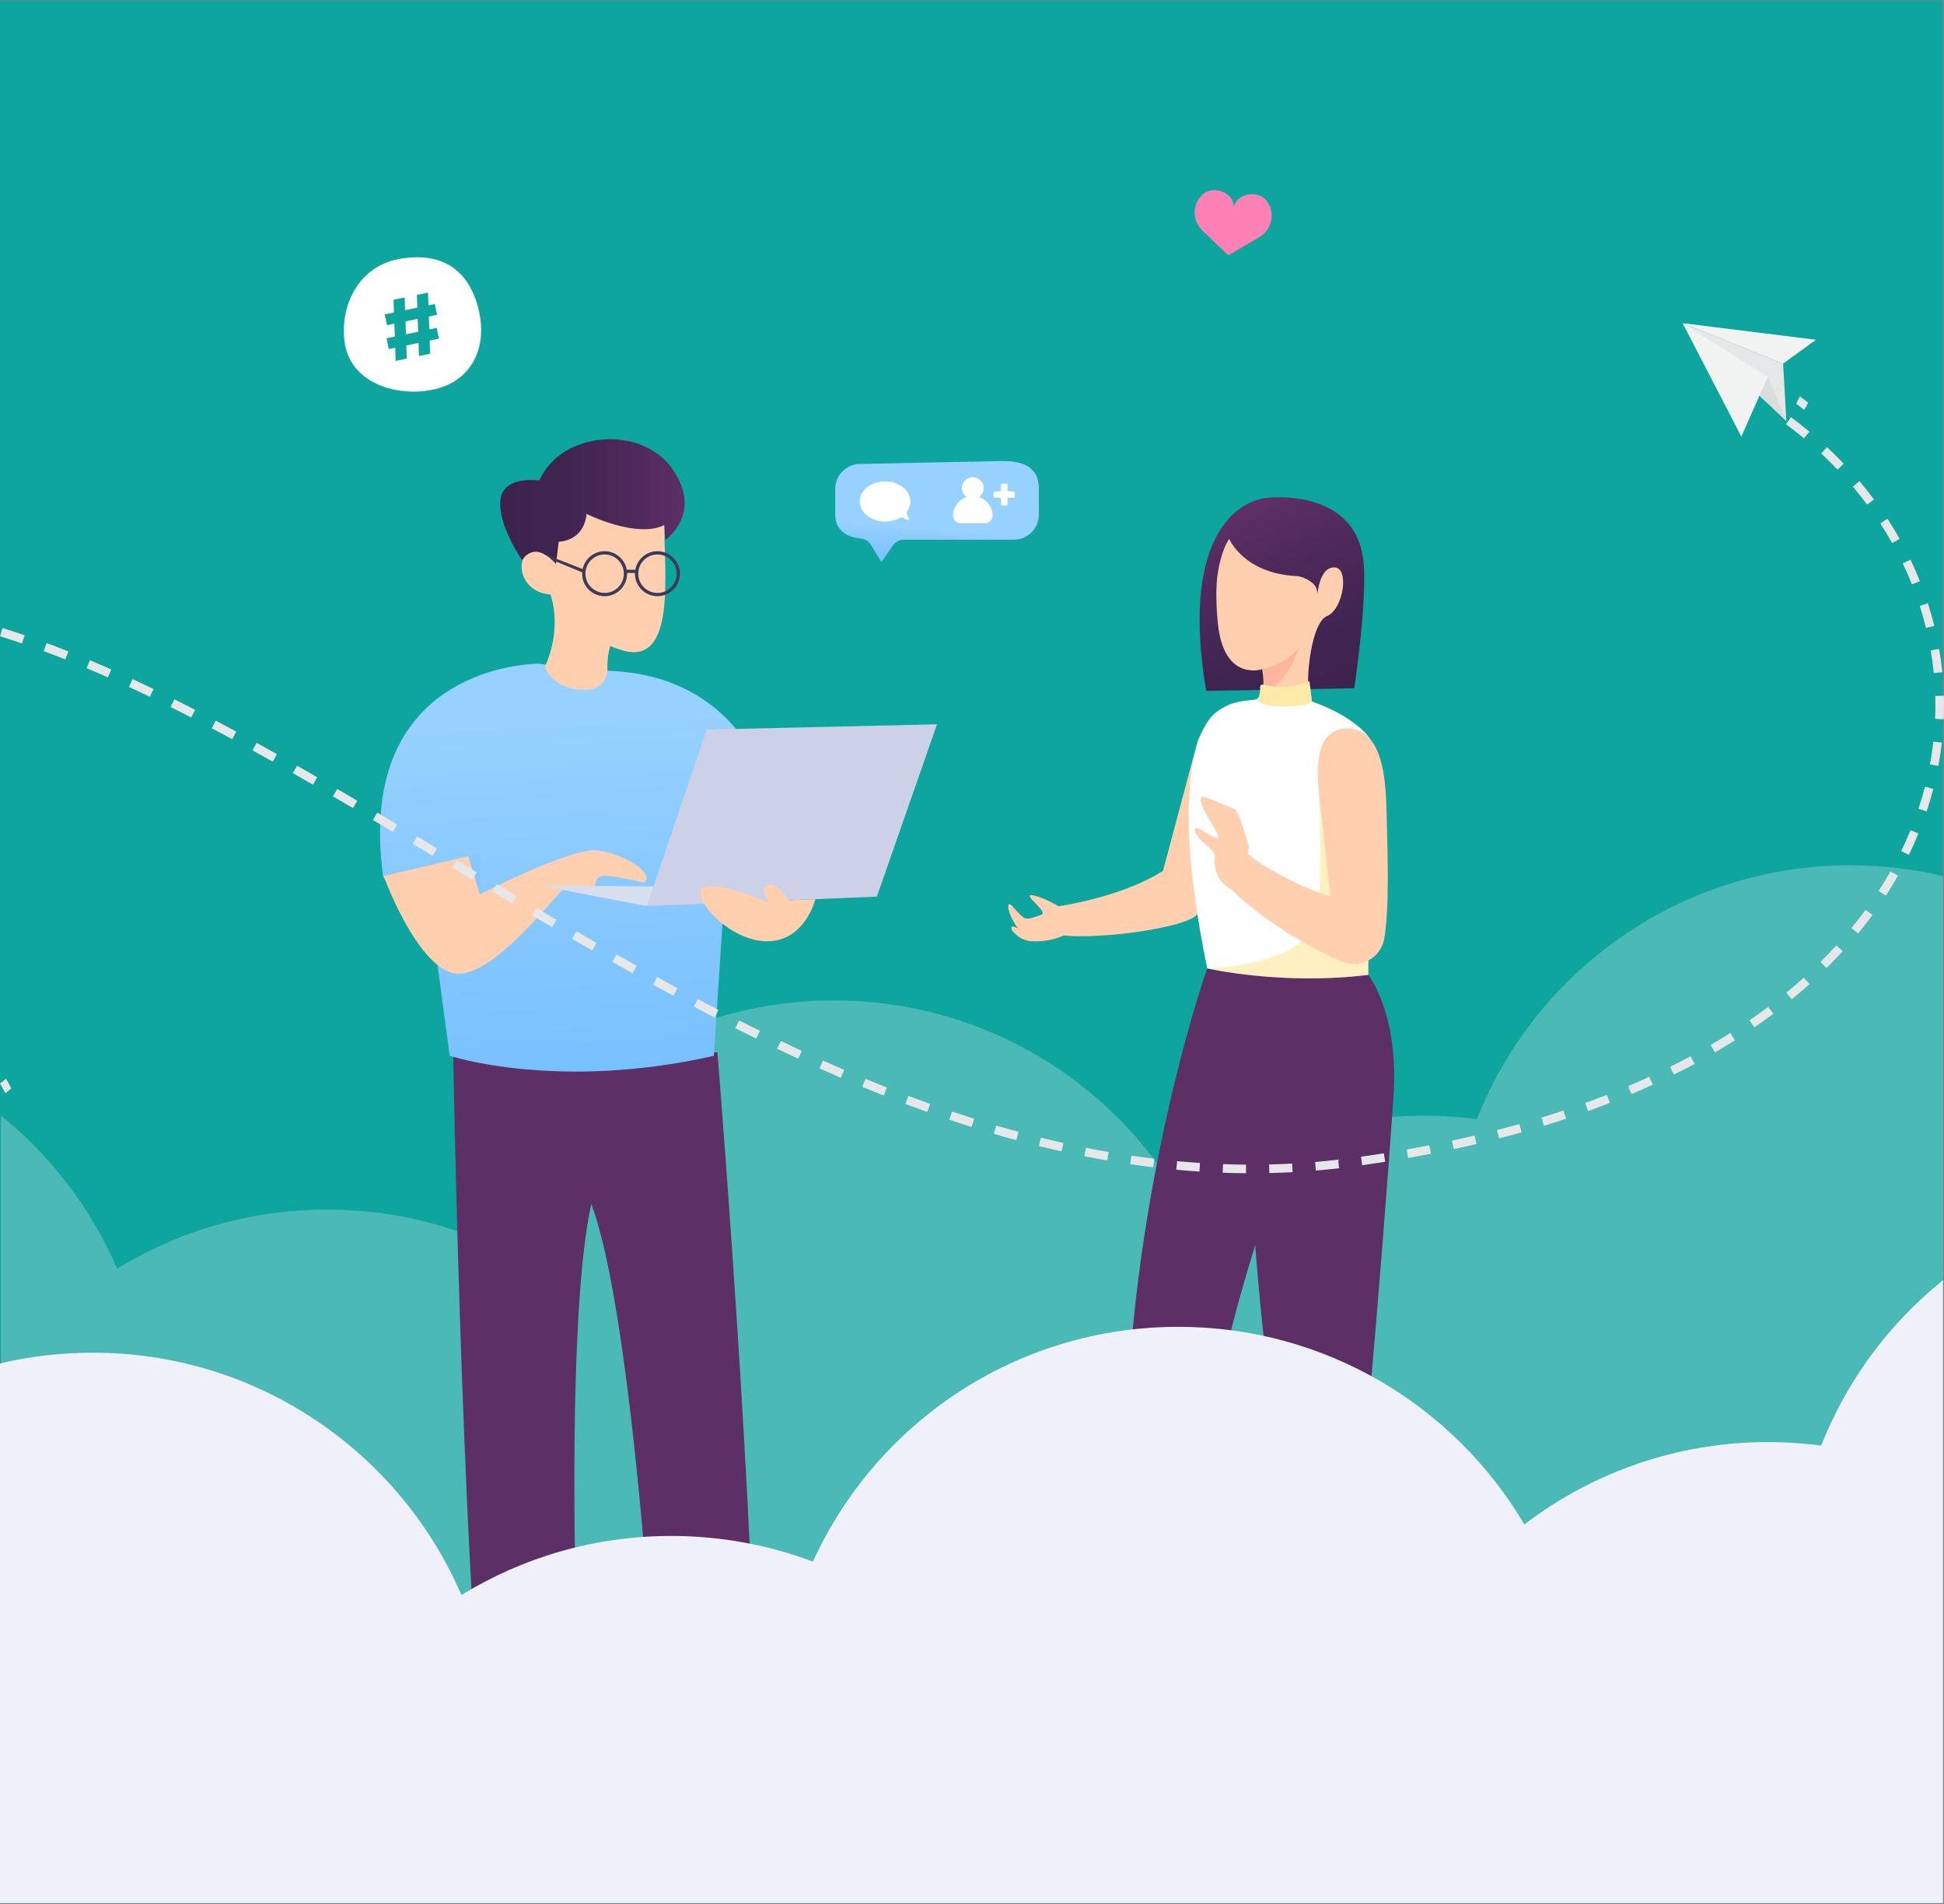<svg width="769" height="753" viewBox="0 0 769 753" fill="none" xmlns="http://www.w3.org/2000/svg">
<rect x="0" y="0" width="769" height="753" fill="#808080" stroke="none"/>
<path d="M768.618 0.204H0.004V752.664H768.618V0.204Z" fill="#0EA59E"/>
<path opacity="0.27" d="M731.986 342.208C664.806 342.208 607.379 383.832 584.24 442.624C577.375 441.72 570.378 441.248 563.265 441.248C526.977 441.248 493.543 453.4 466.814 473.836C439.254 427.068 388.275 395.664 329.928 395.664C265.663 395.664 210.323 433.756 185.385 488.528C167.965 481.972 149.085 478.372 129.357 478.372C98.918 478.372 70.49 486.924 46.336 501.736C36.117 478 20.235 457.256 0.388 441.196V689.876H768.614V346.46C756.855 343.688 744.588 342.216 731.978 342.216L731.986 342.208Z" fill="#F0F0FA"/>
<path d="M296.766 721.721L313.731 736.745C314.239 737.197 314.103 738.025 313.471 738.281C309.265 739.985 294.923 744.629 268.338 742.113C268.338 742.113 264.24 741.873 266.643 724.285L296.766 721.721Z" fill="#FEC40C"/>
<path d="M197.64 722.592L182.267 739.056C181.803 739.552 182.019 740.356 182.667 740.552C186.989 741.84 201.619 745.088 227.692 740.092C227.692 740.092 231.726 739.468 227.692 722.292L197.64 722.592Z" fill="#FEC40C"/>
<path d="M237.775 417.58H179.28C179.28 417.58 183.314 653.008 194.745 722.964C194.745 722.964 207.52 726.328 231.054 722.964C224.329 588.432 226.348 484.844 237.779 464.668V417.584L237.775 417.58Z" fill="#5C2F67"/>
<path d="M225.584 421.856L283.8 416.124C283.8 416.124 302.836 650.816 298.31 721.556C298.31 721.556 285.927 726.156 262.177 725.112C255.696 590.572 243.545 487.676 230.194 468.716L225.584 421.856Z" fill="#5C2F67"/>
<path d="M212.95 262.488C212.95 262.488 139.989 262.096 151.58 346.752L172.447 376.904L177.885 417.556C177.885 417.556 220.666 431.588 282.388 417.556L286.599 353.004L311.848 345.288C311.848 345.288 310.444 267.404 240.31 265.3L212.958 262.492L212.95 262.488Z" fill="url(#paint0_linear_265_3584)"/>
<path d="M151.748 346.492L185.198 338.632L189.836 353.708C189.836 353.708 225.772 335.152 236.204 336.312C246.635 337.472 259.39 345.588 254.752 349.068C254.752 349.068 250.114 347.908 243.161 346.748C236.204 345.588 236.204 346.748 235.048 351.388C233.889 356.028 226.936 350.228 224.617 350.228C222.298 350.228 199.116 382.7 182.886 385.016C166.657 387.336 151.756 346.488 151.756 346.488L151.748 346.492Z" fill="#FFCFB0"/>
<path d="M370.663 286.448L279.582 288.536L255.904 358.348L346.873 354.608L370.663 286.448Z" fill="#CCD1E7"/>
<path d="M322.543 355.608C322.543 355.608 318.501 372.264 303.431 372.264C288.362 372.264 273.292 354.868 277.93 351.388C282.568 347.908 302.668 356.424 302.668 356.424L322.547 355.608H322.543Z" fill="#FFCFB0"/>
<path d="M311.84 356.049C311.84 356.049 306.91 347.913 303.431 350.233C299.953 352.553 305.75 356.033 303.431 358.349C301.112 360.669 309.817 363.029 311.84 356.049Z" fill="#FFCFB0"/>
<path d="M255.904 358.348C255.904 358.348 213.014 350.232 214.173 350.232C215.333 350.232 258.546 350.556 258.546 350.556L255.904 358.348Z" fill="#D7DEEE"/>
<path d="M262.825 207.636C254.228 204.036 240.782 193.232 240.782 193.232C240.782 193.232 242.961 198.512 235.576 201.048H231.67C231.67 201.048 212.238 214.312 211.474 214.932C206.872 218.672 205.953 222.528 206.484 225.788C207.248 230.472 211.118 234.04 215.8 234.82L217.736 235.144C217.736 235.144 222.722 247.776 215.537 263.748C215.537 263.748 218.319 273.092 232.222 272.836C236.756 272.752 240.474 269.028 240.29 264.496C240.138 260.684 240.714 257.64 241.366 255.484C242.921 256.148 244.608 256.756 246.467 257.284C267.814 263.352 262.565 225.332 262.821 207.64L262.825 207.636Z" fill="#FFCFB0"/>
<path d="M263.216 213.532C263.216 213.532 278.218 203.236 266.119 185.636C254.02 168.032 222.13 170.232 213.334 190.036C213.334 190.036 199.036 187.836 197.936 197.736C196.837 207.636 206.572 221.548 206.572 221.548C206.572 221.548 211.134 213.136 219.931 223.04L221.03 214.24C221.03 214.24 230.926 214.24 232.026 203.24C232.026 203.24 251.821 213.14 262.817 207.64L263.212 213.536L263.216 213.532Z" fill="url(#paint1_linear_265_3584)"/>
<path d="M214.117 218.624L215.157 219.128C216.276 219.672 217.304 220.388 218.196 221.26L218.344 221.404L230.298 226.364C230.278 226.704 230.274 227.048 230.294 227.396C230.562 232.128 234.497 235.792 239.175 235.792C239.347 235.792 239.515 235.788 239.686 235.776C244.512 235.5 248.223 231.404 248.063 226.596H251.19C251.19 226.692 251.174 226.788 251.174 226.888C251.174 231.796 255.164 235.792 260.07 235.792C264.976 235.792 268.97 231.8 268.97 226.888C268.97 221.976 264.98 217.988 260.07 217.988C255.708 217.988 252.077 221.148 251.322 225.296H247.923C247.571 223.348 246.6 221.584 245.1 220.248C243.325 218.664 241.034 217.864 238.671 218.004C234.581 218.236 231.294 221.22 230.478 225.048L214.113 218.624H214.117ZM252.477 226.892C252.477 222.7 255.884 219.292 260.074 219.292C264.264 219.292 267.671 222.7 267.671 226.892C267.671 231.084 264.264 234.492 260.074 234.492C255.884 234.492 252.477 231.084 252.477 226.892ZM233.509 221.832C234.86 220.316 236.72 219.42 238.747 219.304C238.895 219.296 239.043 219.292 239.191 219.292C241.058 219.292 242.833 219.968 244.237 221.22C245.752 222.572 246.648 224.432 246.763 226.46C246.879 228.488 246.2 230.436 244.848 231.952C243.497 233.468 241.638 234.364 239.614 234.48C235.44 234.688 231.834 231.508 231.598 227.324C231.482 225.296 232.162 223.348 233.513 221.832H233.509Z" fill="#3C3C59"/>
<g style="mix-blend-mode:multiply" opacity="0.5">
<path d="M226.068 242.66C231.646 250.336 241.366 255.484 241.366 255.484C240.898 257.028 240.474 259.032 240.326 261.444C229.887 257.152 226.068 242.664 226.068 242.664V242.66Z" fill="#FFCFB0"/>
</g>
<g style="mix-blend-mode:multiply" opacity="0.25">
<path d="M185.193 338.636L190.083 337.548L189.832 353.712L185.193 338.636Z" fill="#75BFFF"/>
</g>
<path d="M560.666 675.168C560.666 675.168 562.302 677.244 568.567 693.416C570.938 699.532 524.966 700.916 524.434 696.688C523.902 692.46 534.21 688.2 541.539 684.108L541.691 680.024L560.666 675.172V675.168Z" fill="url(#paint2_linear_265_3584)"/>
<path d="M477.678 680.477C477.678 680.477 478.973 680.493 480.377 695.053C481.004 701.585 435.46 703.069 435.352 698.809C435.244 694.549 451.637 685.361 459.337 682.021L459.897 677.973L477.678 680.481V680.477Z" fill="url(#paint3_linear_265_3584)"/>
<path d="M477.558 383C477.558 383 457.19 440.032 448.71 519.332C440.497 596.16 458.59 678.704 458.59 678.704C463.248 684.228 478.973 680.492 478.973 680.492C489.597 621.388 474.115 585.348 485.526 532.524C490.988 507.248 505.562 464.552 505.562 464.552C505.562 464.552 492.295 382.656 477.558 383Z" fill="#5C2F67"/>
<path d="M541.259 385.552C541.259 385.552 553.49 400.68 551.227 433.792C548.736 470.26 544.477 522.788 542.526 544.404C540.575 566.02 562.298 677.248 562.298 677.248C562.298 677.248 554.073 683.076 541.475 682.572C541.475 682.572 508.681 623.792 500.456 534.42C499.512 524.164 495.71 495.14 492.639 428.508C491.904 412.528 477.558 383 477.558 383L541.259 385.552Z" fill="#5C2F67"/>
<path d="M402.713 367.156C399.991 363.604 398.719 359.716 398.839 358.568C399.155 355.544 401.286 360.156 404.749 362.764C406.224 363.876 408.311 363.128 411.954 361.748C414.884 360.636 403.957 353.396 408.371 354.04C411.558 354.504 416.364 357.044 418.791 358.42C433.432 356.004 449.054 351.384 460.053 344.42L473.811 292.872C473.811 292.872 476.942 283.644 487.681 278.98C494.295 276.112 501.927 279.816 503.491 286.856C505.134 294.256 501.472 303.832 494.99 315.896C487.206 330.384 482.012 351.116 473.703 361.52C469.301 367.036 435.144 371.52 420.706 369.964C417.883 371.26 413.945 372.516 407.411 372.236C404.225 371.504 403.033 370.872 400.466 368.164C400.466 368.164 398.579 365.068 402.713 367.156Z" fill="#FFCFB0"/>
<path d="M535.725 272.196L477.142 273.228C467.494 216.508 486.59 198.924 500.708 196.924C500.708 196.924 537.804 192.004 539.535 224.16C540.435 240.824 535.725 272.196 535.725 272.196Z" fill="url(#paint4_linear_265_3584)"/>
<path d="M486.234 213.104C486.234 213.104 491.968 226.84 512.959 227.828C515.494 227.948 519.912 230.22 520.707 232.632C520.927 233.292 521.087 234.04 521.163 234.876C521.163 234.876 521.959 224.16 527.932 224.4C533.906 224.64 531.419 241.028 524.842 243.696C518.264 246.364 515.398 273.728 519.012 279.552C519.012 279.552 512.767 293.776 502.879 289.164C492.991 284.556 495.39 279.52 495.39 279.52C495.39 279.52 501.66 278.488 499.281 264.652C499.281 264.652 484.427 269.736 481.848 247.284C481.848 247.284 480.197 233.66 482.004 225.124C482.004 225.124 483.063 217.892 486.242 213.108L486.234 213.104Z" fill="#FFCFB0"/>
<g style="mix-blend-mode:darken" opacity="0.34">
<path d="M513.914 255.893C513.914 255.893 509.512 270.461 499.72 273.897C500.148 271.737 500.208 268.765 499.504 264.657C499.504 264.657 499.392 264.693 499.197 264.745C499.249 264.685 499.281 264.645 499.281 264.645C499.281 264.645 508.497 263.181 513.914 255.889V255.893Z" fill="#FA8579"/>
</g>
<path d="M541.847 292.121C541.847 292.121 537.037 283.873 518.976 277.417L518.053 269.937C518.053 269.609 517.717 269.325 517.425 269.473C512.287 272.053 505.622 272.289 499.572 270.789C499.025 270.653 498.501 271.077 498.521 271.645C498.565 272.901 498.489 274.853 497.733 276.009C496.554 277.821 489.285 275.477 481.152 281.625C477.122 284.673 460.937 301.905 477.554 382.997C477.554 382.997 506.961 389.785 541.255 385.549L541.843 292.117L541.847 292.121Z" fill="white"/>
<g style="mix-blend-mode:multiply" opacity="0.25">
<path d="M541.259 385.552L541.515 345.2C530.979 327.848 521.631 312.62 521.631 312.62C521.631 312.62 523.03 338.144 521.631 360.076C520.232 382.004 477.562 383 477.562 383C477.562 383 506.969 389.788 541.263 385.552H541.259Z" fill="#FEC40C"/>
</g>
<g style="mix-blend-mode:multiply" opacity="0.35">
<path d="M508.161 279.448C518.252 279.292 518.976 277.416 518.976 277.416C518.976 277.416 518.952 277.46 518.976 277.416L518.097 269.936C518.097 269.58 517.721 269.344 517.401 269.504C512.271 272.052 505.638 272.28 499.612 270.788C499.065 270.652 498.661 271.084 498.561 271.64C498.277 273.228 498.325 274.456 497.773 276.012C497.761 276.048 497.729 276.076 497.701 276.104C497.361 276.476 497.349 277.044 497.741 277.364C498.865 278.272 501.655 279.552 508.157 279.452L508.161 279.448Z" fill="#FEC40C"/>
</g>
<path d="M548.504 321.312C548.208 307.62 546.68 297.48 541.611 291.848C536.785 286.492 527.924 286.748 523.974 292.78C519.932 298.956 521.631 312.62 521.631 312.62L526.301 354.592C516.001 351.656 496.877 341.588 493.915 337.672L493.631 338.236C493.911 336.236 494.027 334.836 494.027 334.836C494.027 334.836 490.176 320.38 488.181 319.832C486.186 319.284 477.014 314.944 475.834 315.128C474.659 315.316 473.515 316.568 480.472 327.704C485.414 335.616 476.806 328.844 474.507 327.816C472.212 326.788 471.92 328.18 474.139 331.192C476.354 334.204 481.144 336.264 480.584 339.516C480.025 342.768 481.44 348.824 486.91 351.596C500.424 365.104 522.699 377.34 531.671 380.528C538.768 383.048 546.408 378.536 547.6 371.096C549.711 357.948 548.859 337.76 548.504 321.312Z" fill="#FFCFB0"/>
<path d="M720.431 571.696C713.566 570.792 706.569 570.32 699.456 570.32C663.167 570.32 629.733 582.472 603.005 602.908C575.444 556.14 524.466 524.736 466.118 524.736C401.854 524.736 346.513 562.828 321.576 617.6C304.155 611.044 285.275 607.444 265.547 607.444C235.108 607.444 206.68 615.996 182.527 630.808C158.261 574.448 102.097 534.972 36.672 534.972C24.05 534.972 11.771 536.444 0 539.224V752.664H768.614V506.292C747.331 523.412 730.574 545.904 720.423 571.696H720.431Z" fill="#F0F0FA"/>
<path d="M189.604 123.68C192.658 138.42 185.977 151.056 171.243 154.112C156.51 157.168 138.133 151.292 136.246 134.748C134.543 119.792 142.616 105.36 157.393 102.524C176.877 98.784 186.549 108.94 189.604 123.68Z" fill="white"/>
<path d="M169.632 125.177L169.82 130.285L172.755 129.677L173.638 133.945L169.972 134.705L170.14 139.889L165.738 140.801L165.57 135.617L160.736 136.621L160.904 141.805L156.506 142.717L156.334 137.533L153.799 138.057L152.915 133.789L156.182 133.113L155.994 128.005L153.063 128.613L152.18 124.345L155.846 123.585L155.67 118.545L160.072 117.633L160.248 122.673L165.082 121.669L164.906 116.629L169.308 115.717L169.484 120.757L172.019 120.233L172.903 124.501L169.636 125.177H169.632ZM160.4 127.093L160.588 132.201L165.422 131.197L165.234 126.089L160.4 127.093Z" fill="#0EA59E"/>
<path d="M501.1 79.512C497.433 74.676 488.693 76.724 488.069 82.164C488.685 76.776 480.536 72.928 476.018 76.688C474.459 77.984 473.407 79.7 472.896 81.556C471.928 85.044 473.096 88.78 475.71 91.28L485.878 100.996L498.073 93.812C501.364 91.876 503.375 88.236 503.011 84.432C502.843 82.688 502.215 80.98 501.104 79.512H501.1Z" fill="#FB80B4"/>
<path d="M396.952 182.328L340.28 183.484C334.822 183.484 330.396 187.912 330.396 193.372V203.56C330.396 208.46 333.503 212.368 340.488 212.976C342.167 213.12 343.666 214.084 344.542 215.528L348.66 222.316L353.174 215.768C354.174 214.32 355.821 213.452 357.584 213.452H401.054C406.512 213.452 410.938 209.024 410.938 203.564V193.376C410.938 187.916 408.635 182.332 396.952 182.332V182.328Z" fill="url(#paint5_linear_265_3584)"/>
<path d="M358.824 203.256C358.672 202.832 358.74 202.368 358.988 201.992C359.712 200.892 360.119 199.644 360.119 198.316C360.119 193.92 355.633 190.356 350.1 190.356C344.566 190.356 340.08 193.92 340.08 198.316C340.08 202.712 344.566 206.276 350.1 206.276C352.239 206.276 354.222 205.744 355.849 204.832C356.221 204.624 356.669 204.596 357.065 204.756L359.748 205.852L358.82 203.256H358.824Z" fill="white"/>
<path d="M387.308 196.584C388.447 195.78 389.183 194.44 389.139 192.932C389.079 190.696 387.26 188.836 385.029 188.732C382.546 188.616 380.495 190.592 380.495 193.052C380.495 194.512 381.222 195.8 382.33 196.584C379.227 197.624 376.992 200.552 376.992 204.008C376.992 205.612 378.292 206.912 379.895 206.912H389.743C391.346 206.912 392.646 205.612 392.646 204.008C392.646 200.556 390.411 197.624 387.308 196.584Z" fill="white"/>
<path d="M398.527 193.776V191.82C398.527 191.516 398.279 191.272 397.979 191.272H396.512C396.208 191.272 395.964 191.52 395.964 191.82V193.776C395.964 194.08 395.716 194.324 395.416 194.324H393.589C393.285 194.324 393.041 194.572 393.041 194.872V196.284C393.041 196.588 393.289 196.832 393.589 196.832H395.416C395.72 196.832 395.964 197.08 395.964 197.38V199.364C395.964 199.668 396.212 199.912 396.512 199.912H397.979C398.283 199.912 398.527 199.664 398.527 199.364V197.38C398.527 197.076 398.775 196.832 399.075 196.832H400.902C401.206 196.832 401.45 196.584 401.45 196.284V194.872C401.45 194.568 401.202 194.324 400.902 194.324H399.075C398.771 194.324 398.527 194.076 398.527 193.776Z" fill="white"/>
<path d="M2.162 432.371C2.128 432.315 1.336 430.963 0 428.487L2.4 426.647C3.699 429.059 4.492 430.403 4.498 430.415L2.162 432.367V432.371Z" fill="#E6E7E8"/>
<path d="M492.888 464C489.839 463.98 486.739 463.912 483.671 463.8L483.795 460.4C486.827 460.508 489.895 460.576 492.911 460.596L492.888 463.996V464ZM502.112 463.924L502.032 460.524C505.06 460.456 508.128 460.336 511.149 460.176L511.328 463.572C508.276 463.736 505.172 463.856 502.112 463.924ZM474.479 463.336C471.451 463.14 468.366 462.896 465.318 462.612L465.634 459.224C468.654 459.504 471.702 459.744 474.702 459.94L474.483 463.336H474.479ZM520.533 462.936L520.249 459.548C523.273 459.292 526.325 458.988 529.326 458.64L529.717 462.02C526.685 462.372 523.597 462.68 520.537 462.936H520.533ZM456.186 461.636C453.182 461.276 450.117 460.864 447.077 460.416L447.573 457.051C450.585 457.495 453.617 457.904 456.593 458.26L456.186 461.636ZM538.85 460.836L538.378 457.467C541.406 457.043 544.447 456.591 547.423 456.119L547.95 459.48C544.958 459.952 541.894 460.408 538.85 460.836ZM437.993 458.956C435 458.436 431.956 457.867 428.94 457.267L429.603 453.931C432.591 454.527 435.608 455.091 438.572 455.603L437.993 458.956ZM557.027 457.967L556.44 454.615C559.448 454.087 562.472 453.527 565.428 452.951L566.075 456.291C563.099 456.871 560.055 457.435 557.027 457.967ZM419.927 455.355C416.967 454.691 413.947 453.979 410.955 453.235L411.774 449.935C414.742 450.671 417.738 451.379 420.674 452.039L419.931 455.359L419.927 455.355ZM575.096 454.447L574.385 451.119C577.369 450.479 580.369 449.803 583.302 449.115L584.081 452.427C581.128 453.123 578.108 453.803 575.1 454.447H575.096ZM402.022 450.911C399.086 450.115 396.097 449.267 393.141 448.395L394.1 445.13C397.036 445.995 400 446.835 402.913 447.627L402.022 450.911ZM593.018 450.223L592.171 446.927C595.131 446.163 598.099 445.363 600.991 444.55L601.91 447.827C598.994 448.647 596.002 449.455 593.018 450.223ZM384.308 445.695C381.404 444.774 378.452 443.81 375.527 442.822L376.614 439.598C379.518 440.578 382.451 441.538 385.331 442.45L384.308 445.695ZM610.747 445.23L609.752 441.978C612.677 441.082 615.601 440.15 618.45 439.202L619.52 442.43C616.648 443.386 613.695 444.33 610.743 445.234L610.747 445.23ZM366.802 439.782C363.954 438.762 361.049 437.694 358.165 436.606L359.364 433.422C362.232 434.506 365.116 435.566 367.945 436.582L366.802 439.786V439.782ZM628.229 439.406L627.075 436.206C629.943 435.17 632.815 434.09 635.616 432.994L636.854 436.162C634.026 437.27 631.122 438.362 628.225 439.406H628.229ZM349.584 433.282C346.779 432.169 343.911 431.005 341.055 429.825L342.353 426.681C345.189 427.857 348.046 429.013 350.83 430.117L349.58 433.282H349.584ZM645.396 432.681L644.069 429.549C646.882 428.357 649.69 427.117 652.415 425.865L653.833 428.957C651.076 430.221 648.24 431.477 645.396 432.681ZM332.581 426.237C329.809 425.041 326.976 423.793 324.16 422.533L325.546 419.428C328.347 420.685 331.167 421.925 333.924 423.113L332.577 426.237H332.581ZM662.155 424.981L660.644 421.933C663.381 420.572 666.106 419.16 668.742 417.74L670.352 420.737C667.688 422.173 664.927 423.601 662.159 424.981H662.155ZM315.759 418.704C313.01 417.428 310.198 416.108 307.409 414.772L308.875 411.704C311.656 413.032 314.452 414.352 317.189 415.62L315.763 418.708L315.759 418.704ZM678.402 416.22L676.688 413.28C679.325 411.74 681.946 410.144 684.47 408.544L686.288 411.42C683.727 413.044 681.075 414.66 678.398 416.22H678.402ZM299.107 410.74C296.387 409.4 293.61 408.015 290.854 406.619L292.384 403.583C295.128 404.971 297.893 406.351 300.606 407.683L299.107 410.736V410.74ZM693.994 406.323L692.069 403.523C694.578 401.795 697.063 400.003 699.46 398.207L701.497 400.927C699.064 402.751 696.543 404.567 693.994 406.323ZM282.648 402.423C279.98 401.039 277.235 399.603 274.486 398.147L276.076 395.138C278.817 396.591 281.554 398.023 284.21 399.399L282.648 402.419V402.423ZM708.772 395.218L706.618 392.586C708.971 390.658 711.293 388.662 713.522 386.662L715.791 389.194C713.526 391.23 711.165 393.258 708.772 395.218ZM266.365 393.802C263.712 392.37 260.991 390.886 258.283 389.398L259.921 386.418C262.621 387.906 265.334 389.382 267.979 390.81L266.365 393.802ZM250.241 384.934C247.616 383.47 244.924 381.949 242.231 380.421L243.905 377.461C246.59 378.985 249.278 380.501 251.895 381.961L250.237 384.934H250.241ZM722.526 382.845L720.137 380.425C722.299 378.285 724.42 376.081 726.442 373.877L728.946 376.177C726.889 378.425 724.728 380.669 722.526 382.849V382.845ZM234.253 375.869C231.6 374.345 228.948 372.813 226.303 371.277L228.009 368.332C230.65 369.864 233.294 371.397 235.943 372.917L234.253 375.869ZM735.019 369.18L732.398 367.016C734.328 364.672 736.201 362.26 737.971 359.848L740.708 361.864C738.902 364.324 736.988 366.788 735.019 369.18ZM218.381 366.652C215.744 365.104 213.112 363.552 210.483 362L212.213 359.072C214.838 360.624 217.466 362.172 220.099 363.72L218.381 366.656V366.652ZM202.605 357.323C199.98 355.759 197.36 354.195 194.747 352.631L196.489 349.711C199.101 351.275 201.718 352.835 204.343 354.399L202.605 357.323ZM745.977 354.235L743.129 352.383C744.778 349.839 746.364 347.227 747.835 344.626L750.791 346.303C749.285 348.963 747.663 351.631 745.977 354.235ZM186.869 347.915C184.24 346.339 181.615 344.758 178.999 343.186L180.748 340.27C183.365 341.842 185.99 343.422 188.619 344.998L186.873 347.915H186.869ZM171.129 338.454C168.5 336.874 165.879 335.298 163.262 333.726L165.008 330.809C167.625 332.381 170.25 333.958 172.878 335.538L171.129 338.454ZM755.109 338.09L752.053 336.602C753.376 333.882 754.622 331.097 755.757 328.325L758.901 329.613C757.738 332.453 756.464 335.306 755.109 338.09ZM155.388 329.001C152.756 327.425 150.131 325.857 147.51 324.297L149.248 321.373C151.873 322.937 154.502 324.505 157.134 326.081L155.392 329.001H155.388ZM762.133 320.9L758.909 319.824C759.863 316.956 760.726 314.036 761.477 311.136L764.765 311.988C763.994 314.964 763.107 317.96 762.129 320.9H762.133ZM139.62 319.612C136.98 318.048 134.347 316.496 131.714 314.956L133.432 312.02C136.065 313.564 138.701 315.12 141.346 316.684L139.616 319.612H139.62ZM123.792 310.332C121.08 308.76 118.407 307.215 115.846 305.751L117.532 302.799C120.097 304.267 122.777 305.811 125.494 307.391L123.792 310.336V310.332ZM766.783 302.911L763.443 302.287C763.994 299.327 764.446 296.311 764.785 293.326L768.161 293.71C767.813 296.775 767.35 299.867 766.783 302.907V302.911ZM107.876 301.219C105.164 299.691 102.471 298.183 99.874 296.747L101.52 293.77C104.125 295.214 106.826 296.723 109.546 298.259L107.88 301.223L107.876 301.219ZM91.84 292.338C89.112 290.854 86.391 289.398 83.766 288.006L85.357 284.998C87.993 286.394 90.722 287.858 93.462 289.346L91.844 292.338H91.84ZM768.888 284.446L765.492 284.302C765.568 282.521 765.604 280.717 765.604 278.945C765.604 277.709 765.584 276.465 765.548 275.237L768.944 275.137C768.98 276.393 769 277.677 769 278.945C769 280.769 768.96 282.621 768.884 284.45L768.888 284.446ZM75.649 283.758C72.9 282.341 70.156 280.945 67.483 279.609L69.001 276.565C71.682 277.905 74.442 279.309 77.203 280.733L75.645 283.758H75.649ZM59.269 275.569C56.485 274.225 53.7 272.905 51 271.653L52.43 268.564C55.151 269.824 57.947 271.153 60.748 272.505L59.273 275.569H59.269ZM42.666 267.872C39.846 266.62 37.021 265.4 34.273 264.244L35.587 261.108C38.356 262.272 41.2 263.5 44.041 264.76L42.666 267.872ZM764.965 266.196C764.665 263.208 764.25 260.188 763.735 257.219L767.082 256.639C767.61 259.688 768.037 262.788 768.345 265.856L764.965 266.2V266.196ZM25.811 260.788C22.943 259.652 20.075 258.551 17.278 257.519L18.457 254.327C21.273 255.367 24.17 256.479 27.062 257.623L25.811 260.788ZM8.677 254.463C5.765 253.471 2.844 252.519 0 251.639L1.003 248.391C3.879 249.283 6.827 250.243 9.772 251.247L8.677 254.467V254.463ZM761.877 248.351C761.158 245.438 760.323 242.502 759.4 239.634L762.632 238.59C763.579 241.534 764.434 244.546 765.173 247.535L761.873 248.351H761.877ZM756.324 231.109C755.213 228.325 753.987 225.533 752.68 222.809L755.745 221.337C757.083 224.129 758.337 226.989 759.48 229.845L756.324 231.109ZM748.494 214.768C747.024 212.156 745.438 209.548 743.788 207.015L746.632 205.155C748.322 207.747 749.944 210.42 751.454 213.096L748.494 214.768ZM738.594 199.575C736.8 197.171 734.903 194.782 732.949 192.47L735.542 190.27C737.54 192.634 739.485 195.078 741.319 197.539L738.594 199.575ZM726.877 185.722C724.808 183.553 722.63 181.405 720.417 179.341L722.73 176.849C724.991 178.957 727.213 181.149 729.33 183.369L726.873 185.722H726.877ZM713.598 173.345C711.289 171.429 708.888 169.54 706.451 167.736L708.472 165C710.957 166.84 713.41 168.768 715.767 170.724L713.598 173.345Z" fill="#E6E7E8"/>
<path d="M713.711 162.096C712.66 161.268 711.579 160.444 710.498 159.644L712.005 156.756C713.106 157.572 714.208 158.416 715.282 159.256L713.711 162.096Z" fill="#E6E7E8"/>
<path d="M706.647 166.544L705.362 143.804L665.598 127.804L706.647 166.544Z" fill="#E6E7E8"/>
<path opacity="0.54" d="M665.598 127.804L699.306 148.98L706.647 166.544L665.598 127.804Z" fill="#D1D3D4"/>
<path d="M699.306 148.98L688.842 172.684L665.598 127.804L699.306 148.98Z" fill="#F1F2F2"/>
<path d="M665.598 127.804L718.333 134.368L705.362 143.804L665.598 127.804Z" fill="#F1F2F2"/>
<defs>
<linearGradient id="paint0_linear_265_3584" x1="236.292" y1="436.648" x2="228.104" y2="282.745" gradientUnits="userSpaceOnUse">
<stop stop-color="#75BFFF"/>
<stop offset="1" stop-color="#97D1FF"/>
</linearGradient>
<linearGradient id="paint1_linear_265_3584" x1="197.856" y1="198.368" x2="270.837" y2="198.368" gradientUnits="userSpaceOnUse">
<stop stop-color="#3B234C"/>
<stop offset="0.34" stop-color="#402450"/>
<stop offset="0.75" stop-color="#4F2A5C"/>
<stop offset="1" stop-color="#5C2F67"/>
</linearGradient>
<linearGradient id="paint2_linear_265_3584" x1="524.41" y1="687.148" x2="568.655" y2="687.148" gradientUnits="userSpaceOnUse">
<stop stop-color="#FDABAD"/>
<stop offset="1" stop-color="#FB80B4"/>
</linearGradient>
<linearGradient id="paint3_linear_265_3584" x1="435.352" y1="689.593" x2="480.381" y2="689.593" gradientUnits="userSpaceOnUse">
<stop stop-color="#FDABAD"/>
<stop offset="1" stop-color="#FB80B4"/>
</linearGradient>
<linearGradient id="paint4_linear_265_3584" x1="523.515" y1="282.653" x2="491.01" y2="204.421" gradientUnits="userSpaceOnUse">
<stop stop-color="#3B234C"/>
<stop offset="0.34" stop-color="#402450"/>
<stop offset="0.75" stop-color="#4F2A5C"/>
<stop offset="1" stop-color="#5C2F67"/>
</linearGradient>
<linearGradient id="paint5_linear_265_3584" x1="368.324" y1="230.1" x2="369.865" y2="209.268" gradientUnits="userSpaceOnUse">
<stop stop-color="#75BFFF"/>
<stop offset="0.33" stop-color="#7AC1FF"/>
<stop offset="0.74" stop-color="#89C9FF"/>
<stop offset="1" stop-color="#97D1FF"/>
</linearGradient>
</defs>
</svg>
